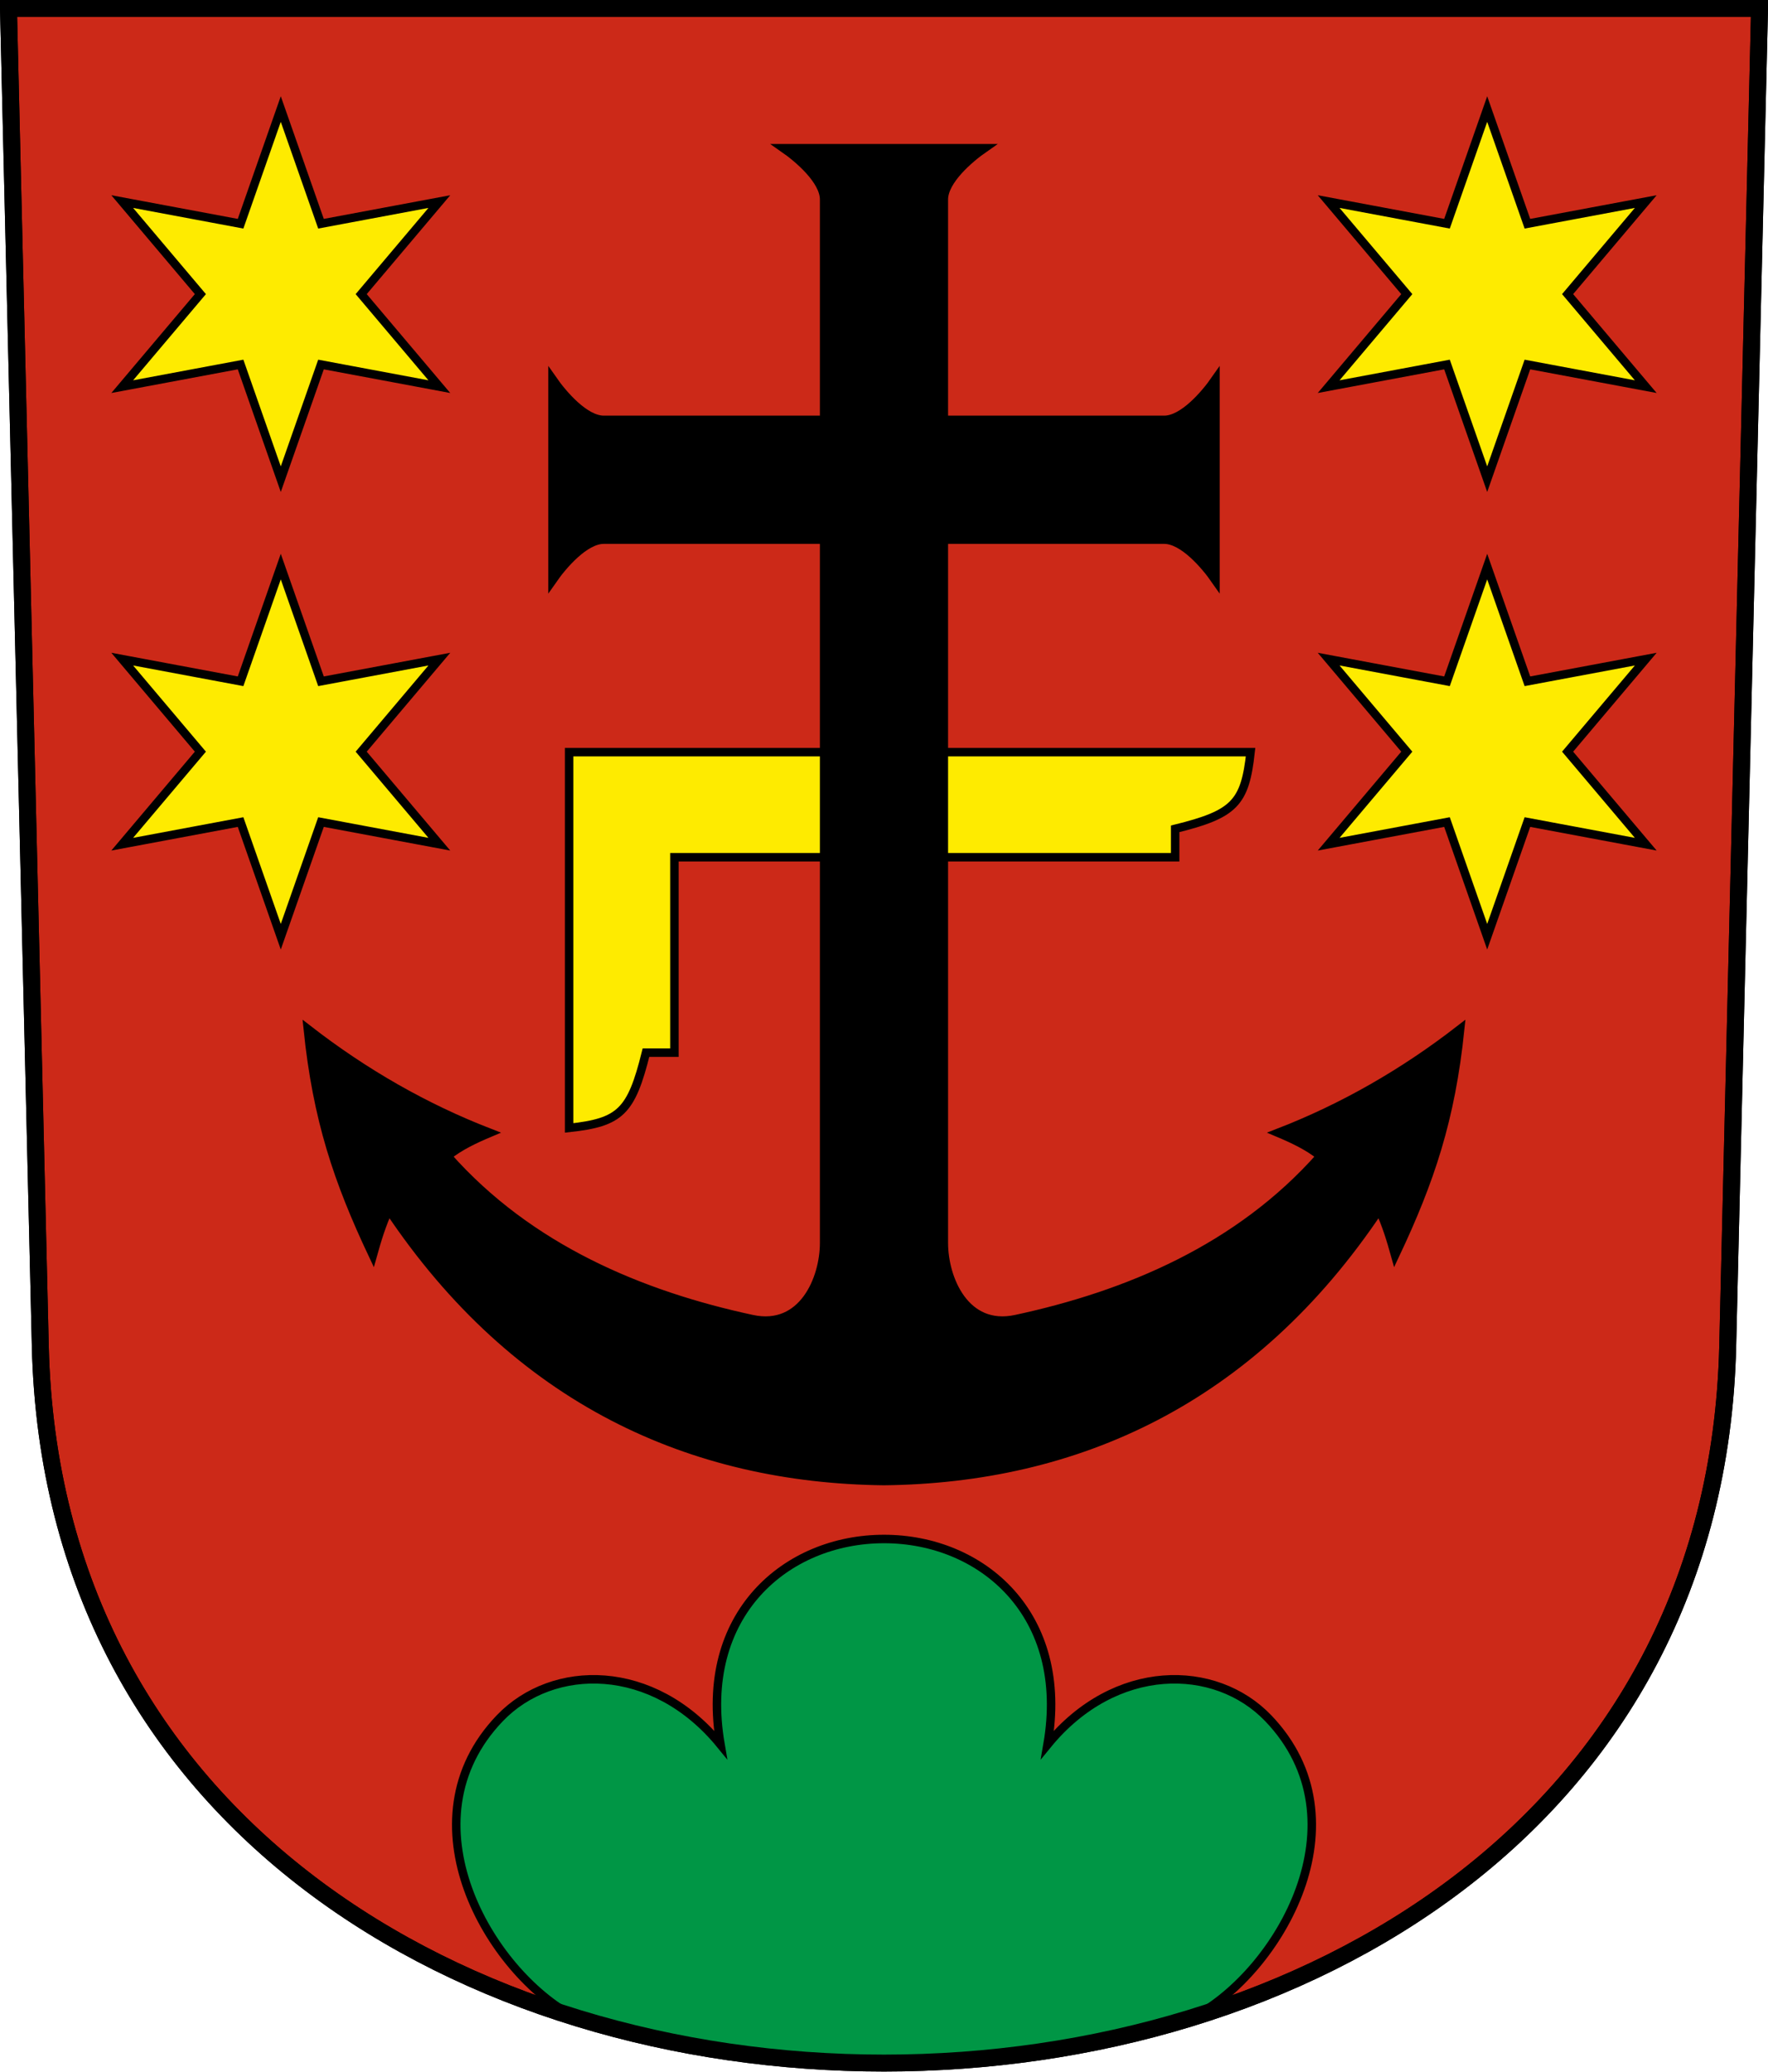 <?xml version="1.0" encoding="UTF-8"?>
<svg version="1.0" viewBox="0 0 208.86 244.66" xmlns="http://www.w3.org/2000/svg" xmlns:cc="http://creativecommons.org/ns#" xmlns:dc="http://purl.org/dc/elements/1.1/" xmlns:rdf="http://www.w3.org/1999/02/22-rdf-syntax-ns#">
<path d="m1 1 3.761 158c2.687 112.86 196.65 112.86 199.34 0l3.761-158z" fill="#cc2918" fill-rule="evenodd" stroke="#000" stroke-width="2"/>
<path d="m194.42 23.806-9.233 10.929 9.233 10.929-13.982-2.616-4.75 13.544-4.75-13.544-13.982 2.616 9.233-10.929-9.233-10.929 13.982 2.616 4.75-13.544 4.75 13.544z" fill="#feeb00" stroke="#000" stroke-dashoffset="4.58"/>
<path d="m79.671 124.32h-3.362c-1.74 7.013-3.048 8.226-9.078 8.888v-44.379h80.503c-0.664 6.016-1.88 7.321-8.91 9.056v3.354h-59.153z" fill="#feeb00" stroke="#000" stroke-dashoffset="4.58" stroke-miterlimit="6.087"/>
<path d="m141.02 238.21c10.11-5.364 20.429-23.176 8.793-35.299-6.251-6.513-18.106-6.623-26.066 3.122 2.678-15.395-7.771-24.281-19.315-24.281s-21.992 8.886-19.315 24.281c-7.96-9.745-19.815-9.635-26.066-3.122-11.636 12.123-1.317 29.935 8.793 35.299 14.914 4.255 21.115 4.808 36.588 5.432 15.473-0.624 21.674-1.177 36.588-5.432z" fill="#009645" stroke="#000" stroke-dashoffset="4.58" stroke-width="1.002"/>
<path d="m194.42 77.842-9.233 10.929 9.233 10.929-13.982-2.616-4.75 13.544-4.75-13.544-13.982 2.616 9.233-10.929-9.233-10.929 13.982 2.616 4.75-13.544 4.75 13.544z" fill="#feeb00" stroke="#000" stroke-dashoffset="4.58"/>
<path d="m14.438 23.806 9.233 10.929-9.233 10.929 13.982-2.616 4.75 13.544 4.75-13.544 13.982 2.616-9.233-10.929 9.233-10.929-13.982 2.616-4.75-13.544-4.75 13.544z" fill="#feeb00" stroke="#000" stroke-dashoffset="4.58"/>
<path d="m116.28 17.502c-1.78 1.237-4.78 3.818-4.78 6.061v26.024h26.024c2.243 0 4.824-3 6.061-4.78v23.703c-1.237-1.78-3.818-4.78-6.061-4.78h-26.024v83.055c0 4.251 2.52 10.282 8.498 9 13.093-2.809 26.332-8.316 36-19.25-1.451-1.168-3.199-1.99-5-2.75 7.64-2.959 14.803-7.051 21.5-12.25-1.105 10.672-3.535 17.89-7.688 26.688-0.511-1.829-1.066-3.644-1.875-5.375-15.109 22.626-35.845 31.807-58.507 32.062-22.662-0.255-43.398-9.436-58.507-32.062-0.809 1.731-1.364 3.546-1.875 5.375-4.153-8.797-6.582-16.015-7.688-26.688 6.697 5.199 13.86 9.291 21.5 12.25-1.801 0.76-3.549 1.582-5 2.75 9.668 10.934 22.907 16.441 36 19.25 5.978 1.282 8.498-4.749 8.498-9v-83.055h-26.024c-2.243 0-4.824 3-6.061 4.78v-23.703c1.237 1.78 3.818 4.78 6.061 4.78h26.024v-26.024c0-2.243-3-4.824-4.78-6.061h23.703z" stroke="#000" stroke-dashoffset="4.58" stroke-miterlimit="12"/>
<path d="m14.438 77.842 9.233 10.929-9.233 10.929 13.982-2.616 4.75 13.544 4.75-13.544 13.982 2.616-9.233-10.929 9.233-10.929-13.982 2.616-4.75-13.544-4.75 13.544z" fill="#feeb00" stroke="#000" stroke-dashoffset="4.58"/>
<path d="m1 1 3.761 158c2.687 112.86 196.65 112.86 199.34 0l3.761-158z" fill="none" stroke="#000" stroke-width="2"/>
</svg>
